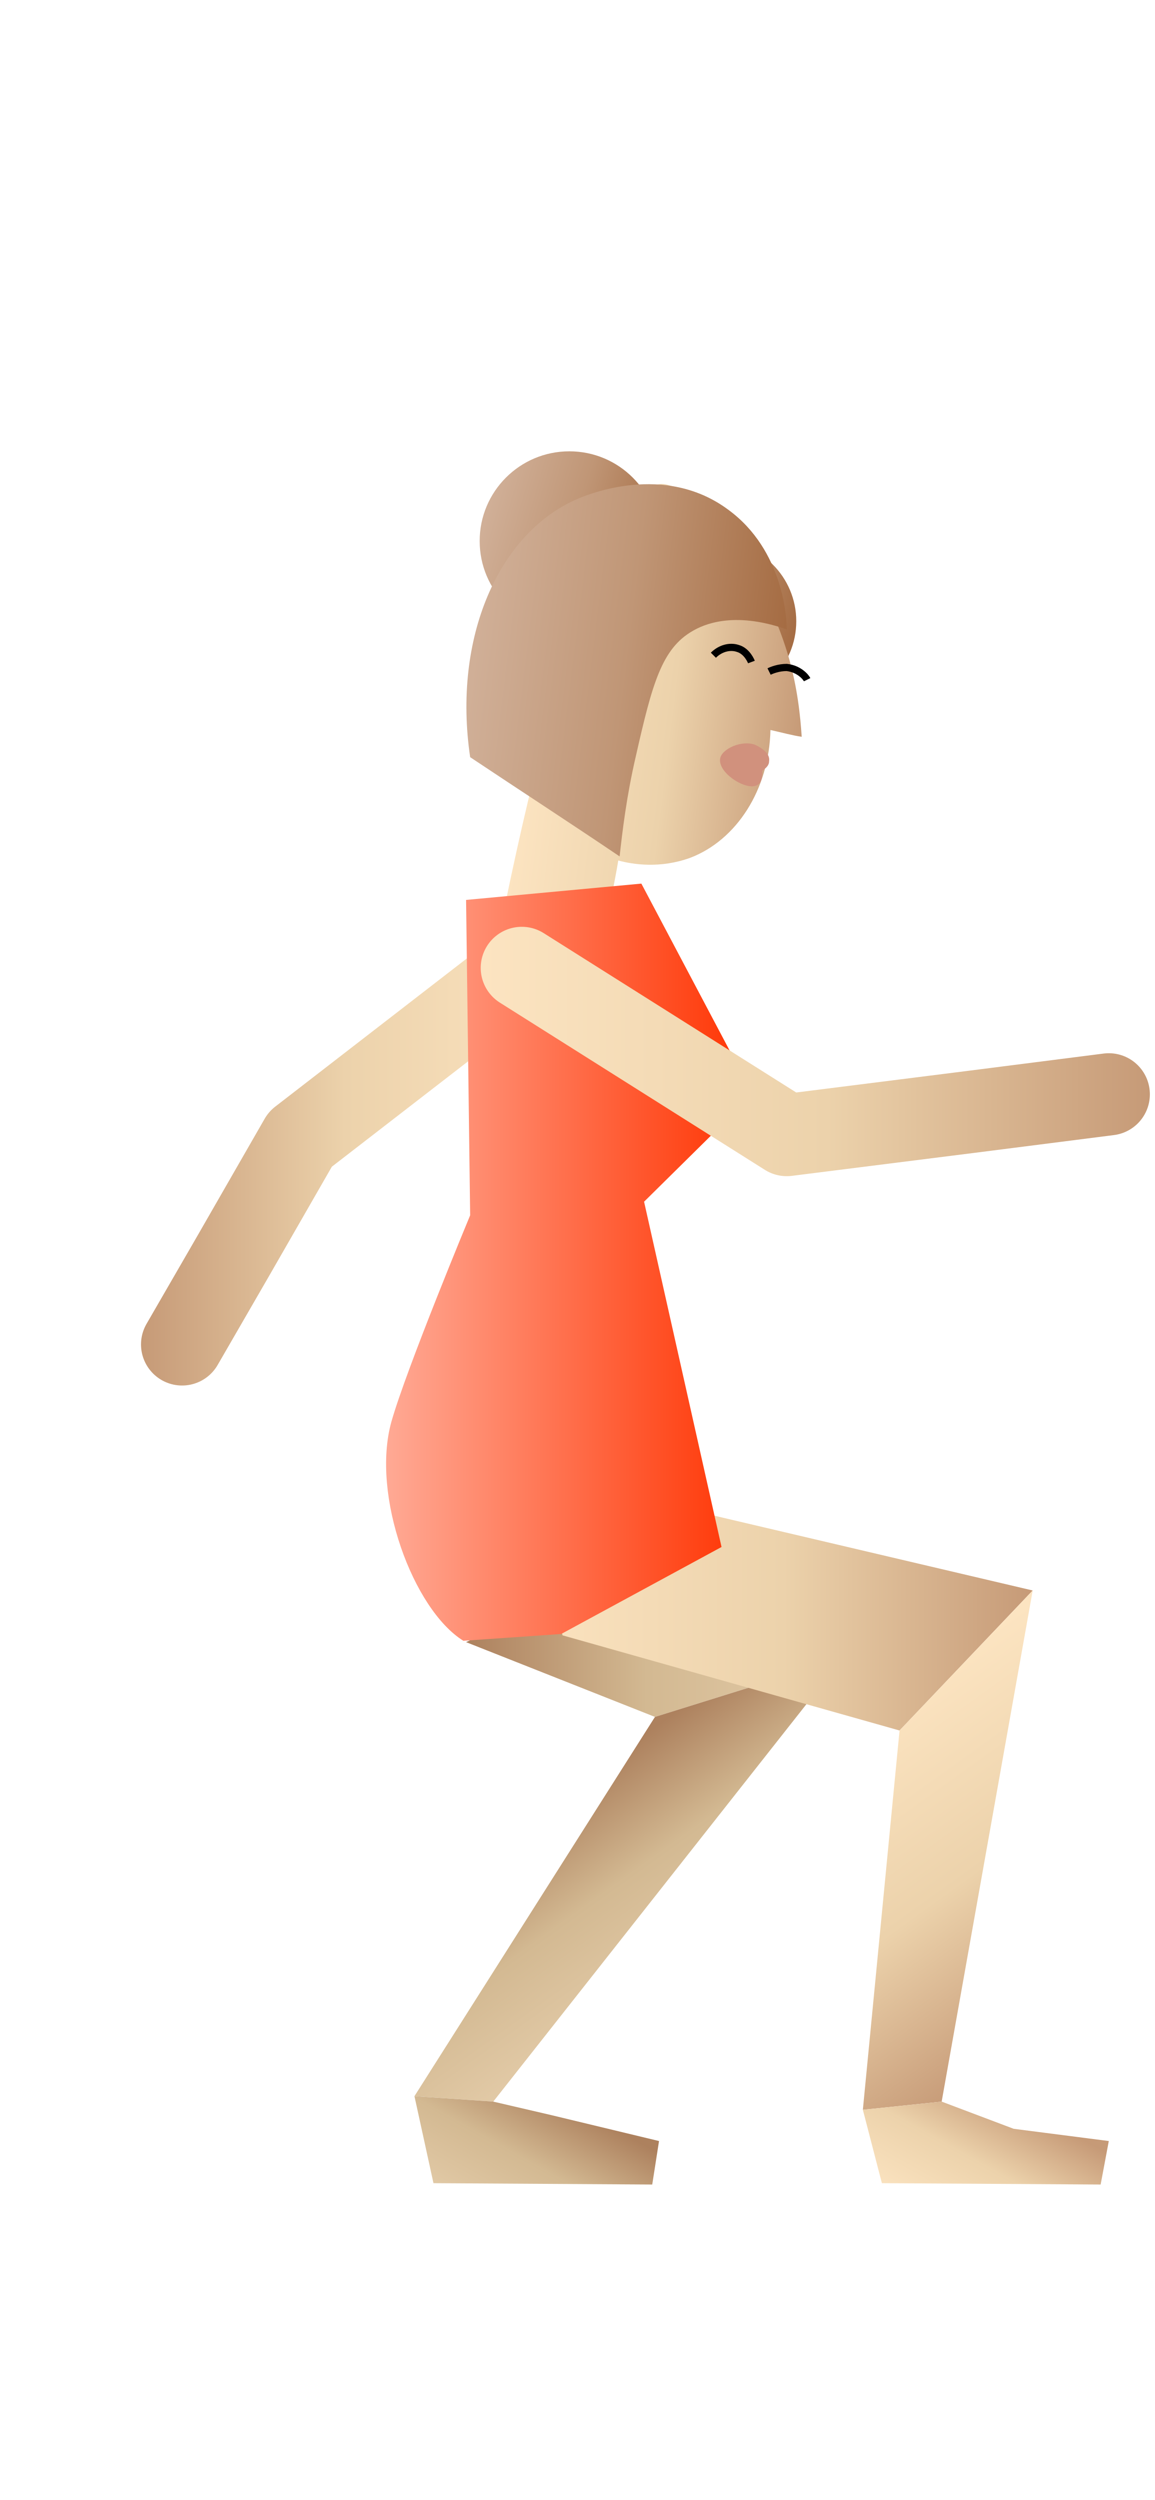 <?xml version="1.0" encoding="utf-8"?>
<!-- Generator: Adobe Illustrator 19.1.0, SVG Export Plug-In . SVG Version: 6.00 Build 0)  -->
<svg version="1.1" xmlns="http://www.w3.org/2000/svg" xmlns:xlink="http://www.w3.org/1999/xlink" x="0px" y="0px"
	 viewBox="0 0 85 183.9" style="enable-background:new 0 0 85 183.9;" xml:space="preserve">
<style type="text/css">
	.st0{fill:url(#SVGID_1_);}
	.st1{fill:url(#SVGID_2_);}
	.st2{fill:none;stroke:url(#SVGID_3_);stroke-width:9;stroke-linecap:round;stroke-linejoin:round;stroke-miterlimit:10;}
	.st3{fill:url(#SVGID_4_);}
	.st4{fill:none;stroke:#000000;stroke-width:0.787;stroke-miterlimit:10;}
	.st5{fill:#D1917D;}
	.st6{fill:url(#SVGID_5_);}
	.st7{fill:url(#SVGID_6_);}
	.st8{fill:url(#SVGID_7_);}
	.st9{fill:url(#SVGID_8_);}
	.st10{fill:url(#SVGID_9_);}
	.st11{fill:url(#SVGID_10_);}
	.st12{fill:#FFFFFF;}
	.st13{fill:none;stroke:url(#SVGID_11_);stroke-width:6.265;stroke-miterlimit:10;}
	.st14{fill:url(#SVGID_12_);}
	.st15{fill:url(#SVGID_13_);}
	.st16{fill:url(#SVGID_14_);}
	.st17{fill:#01A0C7;}
	.st18{fill:none;stroke:url(#SVGID_15_);stroke-width:9;stroke-linecap:round;stroke-linejoin:round;stroke-miterlimit:10;}
	.st19{fill:url(#SVGID_16_);}
	.st20{fill:url(#SVGID_17_);}
	.st21{fill:none;stroke:url(#SVGID_18_);stroke-width:6.045;stroke-linecap:round;stroke-linejoin:round;stroke-miterlimit:10;}
	.st22{fill:url(#SVGID_19_);}
	.st23{fill:none;stroke:#000000;stroke-width:0.529;stroke-miterlimit:10;}
	.st24{fill:url(#SVGID_20_);}
	.st25{fill:url(#SVGID_21_);}
	.st26{fill:url(#SVGID_22_);}
	.st27{fill:url(#SVGID_23_);}
	.st28{fill:url(#SVGID_24_);}
	.st29{fill:url(#SVGID_25_);}
	.st30{fill:url(#SVGID_26_);}
	.st31{fill:none;stroke:url(#SVGID_27_);stroke-width:6.045;stroke-linecap:round;stroke-linejoin:round;stroke-miterlimit:10;}
	.st32{fill:url(#SVGID_28_);}
	.st33{fill:url(#SVGID_29_);}
	.st34{fill:none;stroke:url(#SVGID_30_);stroke-width:6.045;stroke-linecap:round;stroke-linejoin:round;stroke-miterlimit:10;}
	.st35{fill:url(#SVGID_31_);}
	.st36{fill:url(#SVGID_32_);}
	.st37{fill:url(#SVGID_33_);}
	.st38{fill:url(#SVGID_34_);}
	.st39{fill:url(#SVGID_35_);}
	.st40{fill:url(#SVGID_36_);}
	.st41{fill:url(#SVGID_37_);}
	.st42{fill:url(#SVGID_38_);}
	.st43{fill:none;stroke:url(#SVGID_39_);stroke-width:6.045;stroke-linecap:round;stroke-linejoin:round;stroke-miterlimit:10;}
	.st44{fill:url(#SVGID_40_);}
	.st45{fill:url(#SVGID_41_);}
	.st46{fill:url(#SVGID_42_);}
	.st47{fill:url(#SVGID_43_);}
	.st48{fill:url(#SVGID_44_);}
	.st49{fill:url(#SVGID_45_);}
	.st50{fill:url(#SVGID_46_);}
	.st51{fill:url(#SVGID_47_);}
	.st52{fill:url(#SVGID_48_);}
	.st53{fill:url(#SVGID_49_);}
	.st54{fill:none;stroke:url(#SVGID_50_);stroke-width:6.045;stroke-linecap:round;stroke-linejoin:round;stroke-miterlimit:10;}
	.st55{fill:none;stroke:url(#SVGID_51_);stroke-width:6.045;stroke-linecap:round;stroke-linejoin:round;stroke-miterlimit:10;}
	.st56{fill:url(#SVGID_52_);}
	.st57{fill:url(#SVGID_53_);}
	.st58{fill:url(#SVGID_54_);}
	.st59{fill:url(#SVGID_55_);}
	.st60{fill:url(#SVGID_56_);}
	.st61{fill:url(#SVGID_57_);}
	.st62{fill:url(#SVGID_58_);}
	.st63{fill:url(#SVGID_59_);}
	.st64{fill:url(#SVGID_60_);}
	.st65{fill:url(#SVGID_61_);}
	.st66{fill:none;stroke:url(#SVGID_62_);stroke-width:6.045;stroke-linecap:round;stroke-linejoin:round;stroke-miterlimit:10;}
	.st67{fill:url(#SVGID_63_);}
	.st68{fill:url(#SVGID_64_);}
	.st69{fill:url(#SVGID_65_);}
	.st70{fill:url(#SVGID_66_);}
	.st71{fill:url(#SVGID_67_);}
	.st72{fill:url(#SVGID_68_);}
	.st73{fill:url(#SVGID_69_);}
	.st74{fill:url(#SVGID_70_);}
	.st75{fill:url(#SVGID_71_);}
	.st76{fill:url(#SVGID_72_);}
	.st77{fill:none;stroke:url(#SVGID_73_);stroke-width:6.045;stroke-linecap:round;stroke-linejoin:round;stroke-miterlimit:10;}
	.st78{fill:url(#SVGID_74_);}
	.st79{fill:url(#SVGID_75_);}
	.st80{fill:url(#SVGID_76_);}
	.st81{fill:url(#SVGID_77_);}
	.st82{fill:url(#SVGID_78_);}
	.st83{fill:url(#SVGID_79_);}
	.st84{fill:url(#SVGID_80_);}
	.st85{fill:url(#SVGID_81_);}
	.st86{fill:url(#SVGID_82_);}
	.st87{fill:url(#SVGID_83_);}
	.st88{fill:none;stroke:url(#SVGID_84_);stroke-width:6.045;stroke-linecap:round;stroke-linejoin:round;stroke-miterlimit:10;}
	.st89{fill:none;stroke:url(#SVGID_85_);stroke-width:6.045;stroke-linecap:round;stroke-linejoin:round;stroke-miterlimit:10;}
	.st90{fill:url(#SVGID_86_);}
	.st91{fill:url(#SVGID_87_);}
	.st92{fill:url(#SVGID_88_);}
	.st93{fill:url(#SVGID_89_);}
	.st94{fill:url(#SVGID_90_);}
	.st95{fill:url(#SVGID_91_);}
	.st96{fill:url(#SVGID_92_);}
	.st97{fill:url(#SVGID_93_);}
	.st98{fill:url(#SVGID_94_);}
	.st99{fill:url(#SVGID_95_);}
	.st100{fill:none;stroke:url(#SVGID_96_);stroke-width:6.045;stroke-linecap:round;stroke-linejoin:round;stroke-miterlimit:10;}
	.st101{fill:none;stroke:#000000;stroke-width:9;stroke-miterlimit:10;}
	.st102{fill:none;stroke:#000000;stroke-width:6.037;stroke-miterlimit:10;}
	.st103{fill:#0000FF;}
	.st104{opacity:0.3;}
	.st105{fill:none;stroke:#000000;stroke-width:2;stroke-miterlimit:10;}
	.st106{fill:none;stroke:#FFFFFF;stroke-width:9;stroke-miterlimit:10;}
	.st107{opacity:0.51;}
	.st108{fill:#F4D47A;}
	.st109{opacity:0.3;fill:#1D1D1B;}
	.st110{fill:#F9F8F7;}
	.st111{fill:#3A4D57;}
	.st112{fill:url(#SVGID_97_);}
	.st113{fill:url(#SVGID_98_);}
	.st114{fill:url(#SVGID_99_);}
	.st115{fill:url(#SVGID_100_);}
	.st116{fill:url(#SVGID_101_);}
	.st117{fill:url(#SVGID_102_);}
	.st118{fill:url(#SVGID_103_);}
	.st119{fill:url(#SVGID_104_);}
	.st120{fill:url(#SVGID_113_);}
	.st121{fill:url(#SVGID_114_);}
	.st122{fill:url(#SVGID_115_);}
	.st123{fill:url(#SVGID_116_);}
	.st124{fill:url(#SVGID_117_);}
	.st125{fill:url(#SVGID_118_);}
	.st126{fill:url(#SVGID_119_);}
	.st127{fill:url(#SVGID_120_);}
	.st128{fill:url(#SVGID_121_);}
	.st129{fill:url(#SVGID_122_);}
	.st130{fill:url(#SVGID_123_);}
	.st131{fill:#CABB94;}
	.st132{fill:#424242;}
	.st133{fill:#2047B7;}
	.st134{fill:url(#SVGID_124_);}
	.st135{fill:url(#SVGID_125_);}
	.st136{fill:url(#SVGID_126_);}
	.st137{fill:url(#SVGID_127_);}
	.st138{fill:url(#SVGID_128_);}
	.st139{fill:url(#SVGID_129_);}
	.st140{fill:url(#SVGID_130_);}
	.st141{fill:url(#SVGID_131_);}
	.st142{fill:none;stroke:url(#SVGID_132_);stroke-width:6.045;stroke-linecap:round;stroke-linejoin:round;stroke-miterlimit:10;}
	.st143{fill:url(#SVGID_133_);}
	.st144{fill:url(#SVGID_134_);}
	.st145{fill:url(#SVGID_135_);}
	.st146{fill:url(#SVGID_136_);}
	.st147{fill:url(#SVGID_137_);}
	.st148{fill:url(#SVGID_138_);}
	.st149{fill:url(#SVGID_139_);}
	.st150{fill:url(#SVGID_140_);}
	.st151{fill:url(#SVGID_141_);}
	.st152{fill:none;stroke:url(#SVGID_142_);stroke-width:6.045;stroke-linecap:round;stroke-linejoin:round;stroke-miterlimit:10;}
	.st153{fill:none;}
	.st154{fill:url(#SVGID_143_);}
	.st155{fill:url(#SVGID_144_);}
	.st156{fill:none;stroke:url(#SVGID_145_);stroke-width:6.045;stroke-linecap:round;stroke-linejoin:round;stroke-miterlimit:10;}
	.st157{fill:url(#SVGID_146_);}
	.st158{fill:url(#SVGID_147_);}
	.st159{fill:url(#SVGID_148_);}
	.st160{fill:url(#SVGID_149_);}
	.st161{fill:url(#SVGID_150_);}
	.st162{fill:url(#SVGID_151_);}
	.st163{fill:url(#SVGID_152_);}
	.st164{fill:url(#SVGID_153_);}
	.st165{fill:url(#SVGID_154_);}
	.st166{fill:none;stroke:url(#SVGID_155_);stroke-width:6.045;stroke-linecap:round;stroke-linejoin:round;stroke-miterlimit:10;}
	.st167{fill:url(#SVGID_156_);}
	.st168{fill:url(#SVGID_157_);}
	.st169{fill:url(#SVGID_158_);}
	.st170{fill:url(#SVGID_159_);}
	.st171{fill:url(#SVGID_160_);}
	.st172{fill:url(#SVGID_161_);}
	.st173{fill:url(#SVGID_162_);}
	.st174{fill:url(#SVGID_163_);}
	.st175{fill:url(#SVGID_164_);}
	.st176{fill:url(#SVGID_165_);}
	.st177{fill:url(#SVGID_166_);}
	.st178{fill:none;stroke:url(#SVGID_167_);stroke-width:6.045;stroke-linecap:round;stroke-linejoin:round;stroke-miterlimit:10;}
	.st179{fill:none;stroke:url(#SVGID_168_);stroke-width:6.045;stroke-linecap:round;stroke-linejoin:round;stroke-miterlimit:10;}
	.st180{fill:url(#SVGID_169_);}
	.st181{fill:url(#SVGID_170_);}
	.st182{fill:url(#SVGID_171_);}
	.st183{fill:url(#SVGID_172_);}
	.st184{fill:url(#SVGID_173_);}
	.st185{fill:url(#SVGID_174_);}
	.st186{fill:url(#SVGID_175_);}
	.st187{fill:url(#SVGID_176_);}
	.st188{fill:url(#SVGID_177_);}
	.st189{fill:url(#SVGID_178_);}
	.st190{fill:url(#SVGID_179_);}
	.st191{fill:none;stroke:url(#SVGID_180_);stroke-width:6.045;stroke-linecap:round;stroke-linejoin:round;stroke-miterlimit:10;}
	.st192{fill:url(#SVGID_181_);}
	.st193{fill:url(#SVGID_182_);}
	.st194{fill:url(#SVGID_183_);}
	.st195{fill:url(#SVGID_184_);}
	.st196{fill:url(#SVGID_186_);}
	.st197{fill:url(#SVGID_188_);}
	.st198{fill:url(#SVGID_190_);}
	.st199{fill:url(#SVGID_192_);}
	.st200{fill:url(#SVGID_194_);}
	.st201{fill:url(#SVGID_196_);}
	.st202{fill:url(#SVGID_198_);}
	.st203{fill:none;stroke:url(#SVGID_200_);stroke-width:6.045;stroke-linecap:round;stroke-linejoin:round;stroke-miterlimit:10;}
	.st204{fill:none;stroke:url(#SVGID_201_);stroke-width:6.045;stroke-linecap:round;stroke-linejoin:round;stroke-miterlimit:10;}
	.st205{fill:url(#SVGID_202_);}
	.st206{fill:url(#SVGID_203_);}
	.st207{fill:url(#SVGID_204_);}
	.st208{fill:url(#SVGID_205_);}
	.st209{fill:url(#SVGID_206_);}
	.st210{fill:url(#SVGID_207_);}
	.st211{fill:url(#SVGID_208_);}
	.st212{fill:url(#SVGID_209_);}
	.st213{fill:url(#SVGID_210_);}
	.st214{fill:url(#SVGID_211_);}
	.st215{fill:url(#SVGID_212_);}
	.st216{fill:none;stroke:url(#SVGID_213_);stroke-width:6.045;stroke-linecap:round;stroke-linejoin:round;stroke-miterlimit:10;}
	.st217{fill:none;stroke:url(#SVGID_214_);stroke-width:6.045;stroke-linecap:round;stroke-linejoin:round;stroke-miterlimit:10;}
	.st218{fill:url(#SVGID_215_);}
	.st219{fill:url(#SVGID_216_);}
	.st220{fill:url(#SVGID_217_);}
	.st221{fill:url(#SVGID_218_);}
	.st222{fill:url(#SVGID_219_);}
	.st223{fill:url(#SVGID_220_);}
	.st224{fill:url(#SVGID_221_);}
	.st225{fill:url(#SVGID_222_);}
	.st226{fill:url(#SVGID_223_);}
	.st227{fill:url(#SVGID_224_);}
	.st228{fill:url(#SVGID_225_);}
	.st229{fill:none;stroke:url(#SVGID_226_);stroke-width:6.045;stroke-linecap:round;stroke-linejoin:round;stroke-miterlimit:10;}
	.st230{fill:url(#SVGID_227_);}
	.st231{fill:url(#SVGID_228_);}
	.st232{fill:url(#SVGID_229_);}
	.st233{fill:url(#SVGID_230_);}
	.st234{fill:url(#SVGID_231_);}
	.st235{fill:url(#SVGID_232_);}
	.st236{fill:url(#SVGID_233_);}
	.st237{fill:url(#SVGID_234_);}
	.st238{fill:url(#SVGID_235_);}
	.st239{fill:url(#SVGID_236_);}
	.st240{fill:url(#SVGID_237_);}
	.st241{fill:none;stroke:url(#SVGID_238_);stroke-width:6.045;stroke-linecap:round;stroke-linejoin:round;stroke-miterlimit:10;}
	.st242{fill:url(#SVGID_239_);}
	.st243{fill:url(#SVGID_240_);}
	.st244{fill:url(#SVGID_241_);}
	.st245{fill:url(#SVGID_242_);}
	.st246{fill:url(#SVGID_243_);}
	.st247{fill:url(#SVGID_244_);}
	.st248{fill:url(#SVGID_245_);}
	.st249{fill:url(#SVGID_246_);}
	.st250{fill:url(#SVGID_247_);}
	.st251{fill:url(#SVGID_248_);}
	.st252{fill:url(#SVGID_249_);}
	.st253{fill:none;stroke:url(#SVGID_250_);stroke-width:6.045;stroke-linecap:round;stroke-linejoin:round;stroke-miterlimit:10;}
	.st254{fill:url(#SVGID_251_);}
	.st255{fill:url(#SVGID_252_);}
	.st256{fill:url(#SVGID_253_);}
	.st257{fill:url(#SVGID_254_);}
	.st258{fill:url(#SVGID_255_);}
	.st259{fill:url(#SVGID_256_);}
	.st260{fill:url(#SVGID_257_);}
	.st261{fill:url(#SVGID_258_);}
	.st262{fill:url(#SVGID_259_);}
	.st263{fill:url(#SVGID_260_);}
	.st264{fill:url(#SVGID_261_);}
	.st265{fill:none;stroke:url(#SVGID_262_);stroke-width:6.045;stroke-linecap:round;stroke-linejoin:round;stroke-miterlimit:10;}
	.st266{fill:url(#SVGID_263_);}
	.st267{fill:url(#SVGID_264_);}
	.st268{fill:url(#SVGID_265_);}
	.st269{fill:none;stroke:url(#SVGID_266_);stroke-width:6.045;stroke-linecap:round;stroke-linejoin:round;stroke-miterlimit:10;}
	.st270{fill:url(#SVGID_267_);}
	.st271{fill:url(#SVGID_268_);}
	.st272{fill:url(#SVGID_269_);}
	.st273{fill:url(#SVGID_270_);}
	.st274{fill:url(#SVGID_271_);}
	.st275{fill:url(#SVGID_272_);}
	.st276{fill:url(#SVGID_273_);}
	.st277{fill:url(#SVGID_274_);}
	.st278{fill:none;stroke:url(#SVGID_275_);stroke-width:6.045;stroke-linecap:round;stroke-linejoin:round;stroke-miterlimit:10;}
	.st279{fill:url(#SVGID_276_);}
	.st280{fill:url(#SVGID_277_);}
	.st281{fill:url(#SVGID_278_);}
	.st282{fill:url(#SVGID_279_);}
	.st283{fill:url(#SVGID_280_);}
	.st284{fill:url(#SVGID_281_);}
	.st285{fill:url(#SVGID_282_);}
	.st286{fill:url(#SVGID_283_);}
	.st287{fill:url(#SVGID_284_);}
	.st288{fill:url(#SVGID_285_);}
	.st289{fill:url(#SVGID_286_);}
	.st290{fill:none;stroke:url(#SVGID_287_);stroke-width:6.045;stroke-linecap:round;stroke-linejoin:round;stroke-miterlimit:10;}
	.st291{fill:url(#SVGID_288_);}
	.st292{fill:url(#SVGID_289_);}
	.st293{fill:url(#SVGID_290_);}
	.st294{fill:url(#SVGID_291_);}
	.st295{fill:url(#SVGID_292_);}
	.st296{fill:url(#SVGID_293_);}
	.st297{fill:url(#SVGID_294_);}
	.st298{fill:url(#SVGID_295_);}
	.st299{fill:url(#SVGID_296_);}
	.st300{fill:url(#SVGID_297_);}
	.st301{fill:url(#SVGID_298_);}
	.st302{fill:none;stroke:url(#SVGID_299_);stroke-width:6.045;stroke-linecap:round;stroke-linejoin:round;stroke-miterlimit:10;}
	.st303{fill:none;stroke:url(#SVGID_300_);stroke-width:6.045;stroke-linecap:round;stroke-linejoin:round;stroke-miterlimit:10;}
	.st304{fill:url(#SVGID_301_);}
	.st305{fill:url(#SVGID_302_);}
	.st306{fill:url(#SVGID_303_);}
	.st307{fill:url(#SVGID_304_);}
	.st308{fill:url(#SVGID_305_);}
	.st309{fill:url(#SVGID_306_);}
	.st310{fill:url(#SVGID_307_);}
	.st311{fill:url(#SVGID_308_);}
	.st312{fill:url(#SVGID_309_);}
	.st313{fill:url(#SVGID_310_);}
	.st314{fill:url(#SVGID_311_);}
	.st315{fill:none;stroke:url(#SVGID_312_);stroke-width:6.045;stroke-linecap:round;stroke-linejoin:round;stroke-miterlimit:10;}
	.st316{fill:none;stroke:url(#SVGID_313_);stroke-width:6.045;stroke-linecap:round;stroke-linejoin:round;stroke-miterlimit:10;}
	.st317{fill:url(#SVGID_314_);}
	.st318{fill:url(#SVGID_315_);}
	.st319{fill:url(#SVGID_316_);}
	.st320{fill:url(#SVGID_317_);}
	.st321{fill:url(#SVGID_318_);}
	.st322{fill:url(#SVGID_319_);}
	.st323{fill:url(#SVGID_320_);}
	.st324{fill:url(#SVGID_321_);}
	.st325{fill:url(#SVGID_322_);}
	.st326{fill:url(#SVGID_323_);}
	.st327{fill:url(#SVGID_324_);}
	.st328{fill:none;stroke:url(#SVGID_325_);stroke-width:6.045;stroke-linecap:round;stroke-linejoin:round;stroke-miterlimit:10;}
	.st329{fill:url(#SVGID_326_);}
	.st330{fill:url(#SVGID_327_);}
	.st331{fill:url(#SVGID_328_);}
	.st332{fill:url(#SVGID_329_);}
	.st333{fill:url(#SVGID_330_);}
	.st334{clip-path:url(#SVGID_332_);}
	.st335{fill:none;stroke:#FF3200;stroke-width:2.361;stroke-linecap:round;stroke-miterlimit:10;}
	.st336{fill:#FF3200;}
	.st337{fill:#7C6635;}
	.st338{fill:url(#SVGID_333_);}
	.st339{fill:url(#SVGID_334_);}
	.st340{fill:url(#SVGID_335_);}
	.st341{fill:url(#SVGID_336_);}
	.st342{fill:url(#SVGID_337_);stroke:#FF3200;stroke-linecap:round;stroke-miterlimit:10;}
	.st343{fill:url(#SVGID_338_);stroke:#FF3200;stroke-linecap:round;stroke-miterlimit:10;}
	.st344{fill:url(#SVGID_339_);stroke:#FF3200;stroke-linecap:round;stroke-miterlimit:10;}
	.st345{fill:url(#SVGID_340_);stroke:#FF3200;stroke-linecap:round;stroke-miterlimit:10;}
	.st346{fill:#C4E6F9;}
	.st347{clip-path:url(#SVGID_342_);}
	.st348{fill:url(#SVGID_343_);}
	.st349{fill:url(#SVGID_344_);}
	.st350{fill:none;stroke:url(#SVGID_345_);stroke-width:7.519;stroke-linecap:round;stroke-linejoin:round;stroke-miterlimit:10;}
	.st351{fill:url(#SVGID_346_);}
	.st352{fill:none;stroke:#000000;stroke-width:0.658;stroke-miterlimit:10;}
	.st353{fill:url(#SVGID_347_);}
	.st354{fill:url(#SVGID_348_);}
	.st355{fill:url(#SVGID_349_);}
	.st356{fill:url(#SVGID_350_);}
	.st357{fill:url(#SVGID_351_);}
	.st358{fill:url(#SVGID_352_);}
	.st359{fill:url(#SVGID_353_);}
	.st360{fill:none;stroke:url(#SVGID_354_);stroke-width:7.519;stroke-linecap:round;stroke-linejoin:round;stroke-miterlimit:10;}
	.st361{fill:#00B7C6;}
	.st362{fill:#91502A;}
	.st363{fill:#E5E5E5;}
	.st364{fill:#EE724E;}
	.st365{fill:#467E79;}
	.st366{fill:#3AB966;}
	.st367{fill:#46A679;}
	.st368{fill:#006837;}
	.st369{fill:#D8D054;}
	.st370{fill:#037179;}
	.st371{fill:#39B44A;}
	.st372{fill:#936772;}
	.st373{fill:#F5B19D;}
	.st374{fill:#F6A658;}
	.st375{fill:#97B966;}
	.st376{fill:#C8AC79;}
	.st377{fill:#426721;}
	.st378{fill:url(#SVGID_355_);}
	.st379{fill:none;stroke:url(#SVGID_356_);stroke-width:3.228;stroke-miterlimit:10;}
	.st380{clip-path:url(#SVGID_358_);}
	.st381{fill:none;stroke:#000000;stroke-width:7.243;stroke-miterlimit:10;}
	.st382{fill:none;stroke:#000000;stroke-width:4.859;stroke-miterlimit:10;}
	.st383{fill:none;stroke:#000000;stroke-width:1.61;stroke-miterlimit:10;}
	.st384{fill:none;stroke:#FFFFFF;stroke-width:7.243;stroke-miterlimit:10;}
</style>
<g id="Слой_1">
</g>
<g id="Слой_4">
</g>
<g id="Слой_3">
</g>
<g id="Слой_2">
	<g>
		<g>
			<linearGradient id="SVGID_1_" gradientUnits="userSpaceOnUse" x1="10.384" y1="85.059" x2="41.441" y2="85.059">
				<stop  offset="0" style="stop-color:#C69A77"/>
				<stop  offset="0.483" style="stop-color:#ECD2AB"/>
				<stop  offset="1" style="stop-color:#FCE4C1"/>
			</linearGradient>
			
				<polyline style="fill:none;stroke:url(#SVGID_1_);stroke-width:6.045;stroke-linecap:round;stroke-linejoin:round;stroke-miterlimit:10;" points="
				38.4,71.2 22.1,83.8 17.1,92.5 13.4,98.9 			"/>
			<g>
				<linearGradient id="SVGID_2_" gradientUnits="userSpaceOnUse" x1="34.253" y1="120.281" x2="61.954" y2="120.281">
					<stop  offset="0" style="stop-color:#AD815E"/>
					<stop  offset="0.483" style="stop-color:#D3B992"/>
					<stop  offset="1" style="stop-color:#E3CBA8"/>
				</linearGradient>
				<polygon class="st1" points="34.3,120.8 48.2,126.3 62,122 47.9,114.3 				"/>
				
					<linearGradient id="SVGID_3_" gradientUnits="userSpaceOnUse" x1="-1607.93" y1="-427.068" x2="-1591.89" y2="-427.068" gradientTransform="matrix(0.583 0.812 -0.812 0.583 632.149 1686.465)">
					<stop  offset="0" style="stop-color:#AD815E"/>
					<stop  offset="0.483" style="stop-color:#D3B992"/>
					<stop  offset="1" style="stop-color:#E3CBA8"/>
				</linearGradient>
				<polygon style="fill:url(#SVGID_3_);" points="48.2,126.3 30.5,154.2 36.3,154.6 62,122 				"/>
				
					<linearGradient id="SVGID_4_" gradientUnits="userSpaceOnUse" x1="-485.187" y1="1933.944" x2="-474.37" y2="1933.944" gradientTransform="matrix(0.49 -0.872 0.872 0.49 -1412.614 -1206.902)">
					<stop  offset="0" style="stop-color:#E3CBA8"/>
					<stop  offset="0.517" style="stop-color:#D3B992"/>
					<stop  offset="1" style="stop-color:#AD815E"/>
				</linearGradient>
				<polygon class="st3" points="31.9,160.6 48,160.7 48.5,157.5 40.6,155.6 36.3,154.6 30.5,154.2 				"/>
			</g>
			
				<linearGradient id="SVGID_5_" gradientUnits="userSpaceOnUse" x1="17.211" y1="-69.762" x2="30.412" y2="-69.762" gradientTransform="matrix(0.961 0.278 -0.278 0.961 -0.364 100.238)">
				<stop  offset="1.685400e-02" style="stop-color:#D0AF97"/>
				<stop  offset="0.5" style="stop-color:#C09676"/>
				<stop  offset="1" style="stop-color:#A56C43"/>
			</linearGradient>
			<circle class="st6" cx="41.9" cy="39.8" r="6.6"/>
			
				<linearGradient id="SVGID_6_" gradientUnits="userSpaceOnUse" x1="76.626" y1="28.918" x2="88.524" y2="28.918" gradientTransform="matrix(0.977 0.213 -0.213 0.977 -21.827 -0.165)">
				<stop  offset="1.685400e-02" style="stop-color:#D0AF97"/>
				<stop  offset="0.5" style="stop-color:#C09676"/>
				<stop  offset="1" style="stop-color:#A56C43"/>
			</linearGradient>
			<circle class="st7" cx="52.7" cy="45.7" r="5.9"/>
			<g>
				
					<linearGradient id="SVGID_7_" gradientUnits="userSpaceOnUse" x1="70.555" y1="37.052" x2="90.63" y2="37.052" gradientTransform="matrix(0.992 0.123 -0.123 0.992 -26.388 6.422)">
					<stop  offset="0" style="stop-color:#FCE4C1"/>
					<stop  offset="0.517" style="stop-color:#ECD2AB"/>
					<stop  offset="1" style="stop-color:#C69A77"/>
				</linearGradient>
				<path class="st8" d="M59,54.2c-0.1-1.5-0.3-3.6-1-6c-1-3.3-2.3-5.5-2.7-6c-0.9-1.4-4.1-6.5-6.6-6.6c-2.5,0-6.9,8.4-11.6,31.3
					c2.4,1.1,4.9,1.7,7.2,2.8c0.2-1.3,1-5.1,1.2-6.4c1.1,0.3,3.1,0.6,5.3-0.2c3.4-1.3,5.8-5,5.9-9.4C57.6,53.9,58.3,54.1,59,54.2z"
					/>
				<path class="st23" d="M52.5,48.2c0.5-0.5,1.2-0.7,1.8-0.5c0.7,0.2,1,1,1,1"/>
				<path class="st23" d="M56.6,49.4c0.2-0.1,0.7-0.3,1.3-0.3c0.9,0.1,1.4,0.7,1.5,0.9"/>
				<path class="st5" d="M53,55.8c0.1-0.7,1.6-1.4,2.6-1c0.4,0.2,1.1,0.6,1,1.2c0,0.4-0.4,0.6-0.5,0.7c0,0.3,0,0.8-0.3,1
					C55.1,58.3,52.8,56.9,53,55.8z"/>
				
					<linearGradient id="SVGID_8_" gradientUnits="userSpaceOnUse" x1="65.628" y1="33.555" x2="88.479" y2="33.555" gradientTransform="matrix(0.992 0.123 -0.123 0.992 -26.388 6.422)">
					<stop  offset="1.685400e-02" style="stop-color:#D0AF97"/>
					<stop  offset="0.5" style="stop-color:#C09676"/>
					<stop  offset="1" style="stop-color:#A56C43"/>
				</linearGradient>
				<path class="st9" d="M45.6,63c0.2-1.8,0.5-4.4,1.2-7.4c1.2-5.3,1.9-7.9,4.2-9.2c0.7-0.4,2.9-1.5,6.9-0.1c0-0.7-0.2-5.8-4.3-8.8
					c-4.7-3.5-10.4-1.1-11.1-0.8c-5.8,2.5-9.2,10.2-7.9,19C38.2,58.1,41.9,60.5,45.6,63z"/>
			</g>
			<linearGradient id="SVGID_9_" gradientUnits="userSpaceOnUse" x1="38.096" y1="117.728" x2="75.963" y2="117.728">
				<stop  offset="0" style="stop-color:#FCE4C1"/>
				<stop  offset="0.517" style="stop-color:#ECD2AB"/>
				<stop  offset="1" style="stop-color:#C69A77"/>
			</linearGradient>
			<polygon class="st10" points="41.4,120.3 66.2,127.3 76,117 38.1,108.1 			"/>
			
				<linearGradient id="SVGID_10_" gradientUnits="userSpaceOnUse" x1="-1599.321" y1="-447.337" x2="-1572.632" y2="-447.337" gradientTransform="matrix(0.583 0.812 -0.812 0.583 632.149 1686.465)">
				<stop  offset="0" style="stop-color:#FCE4C1"/>
				<stop  offset="0.517" style="stop-color:#ECD2AB"/>
				<stop  offset="1" style="stop-color:#C69A77"/>
			</linearGradient>
			<polygon class="st11" points="66.2,127.3 63.5,155.2 69.3,154.6 76,117 			"/>
			
				<linearGradient id="SVGID_11_" gradientUnits="userSpaceOnUse" x1="-469.021" y1="1962.982" x2="-458.204" y2="1962.982" gradientTransform="matrix(0.49 -0.872 0.872 0.49 -1412.614 -1206.902)">
				<stop  offset="0" style="stop-color:#FCE4C1"/>
				<stop  offset="0.517" style="stop-color:#ECD2AB"/>
				<stop  offset="1" style="stop-color:#C69A77"/>
			</linearGradient>
			<polygon style="fill:url(#SVGID_11_);" points="64.9,160.6 81,160.7 81.6,157.5 74.6,156.6 69.3,154.6 63.5,155.2 			"/>
			<linearGradient id="SVGID_12_" gradientUnits="userSpaceOnUse" x1="28.558" y1="92.874" x2="55.443" y2="92.874">
				<stop  offset="0" style="stop-color:#FFA994"/>
				<stop  offset="1" style="stop-color:#FF3200"/>
			</linearGradient>
			<path class="st14" d="M34.3,66.2L47.2,65l8.2,15.5l-8,7.9l5.7,25.4l-11.8,6.4l-7.2,0.5c-3.7-2.3-6.8-10.7-5.3-16.1
				c1.1-3.9,5.8-15.2,5.8-15.2L34.3,66.2z"/>
			<linearGradient id="SVGID_13_" gradientUnits="userSpaceOnUse" x1="35.396" y1="77.357" x2="84.622" y2="77.357">
				<stop  offset="0" style="stop-color:#FCE4C1"/>
				<stop  offset="0.517" style="stop-color:#ECD2AB"/>
				<stop  offset="1" style="stop-color:#C69A77"/>
			</linearGradient>
			
				<polyline style="fill:none;stroke:url(#SVGID_13_);stroke-width:6.045;stroke-linecap:round;stroke-linejoin:round;stroke-miterlimit:10;" points="
				38.4,71.2 57.9,83.5 71.4,81.8 81.6,80.5 			"/>
		</g>
		<rect x="2" y="2" class="st153" width="85" height="183.9"/>
	</g>
</g>
</svg>
